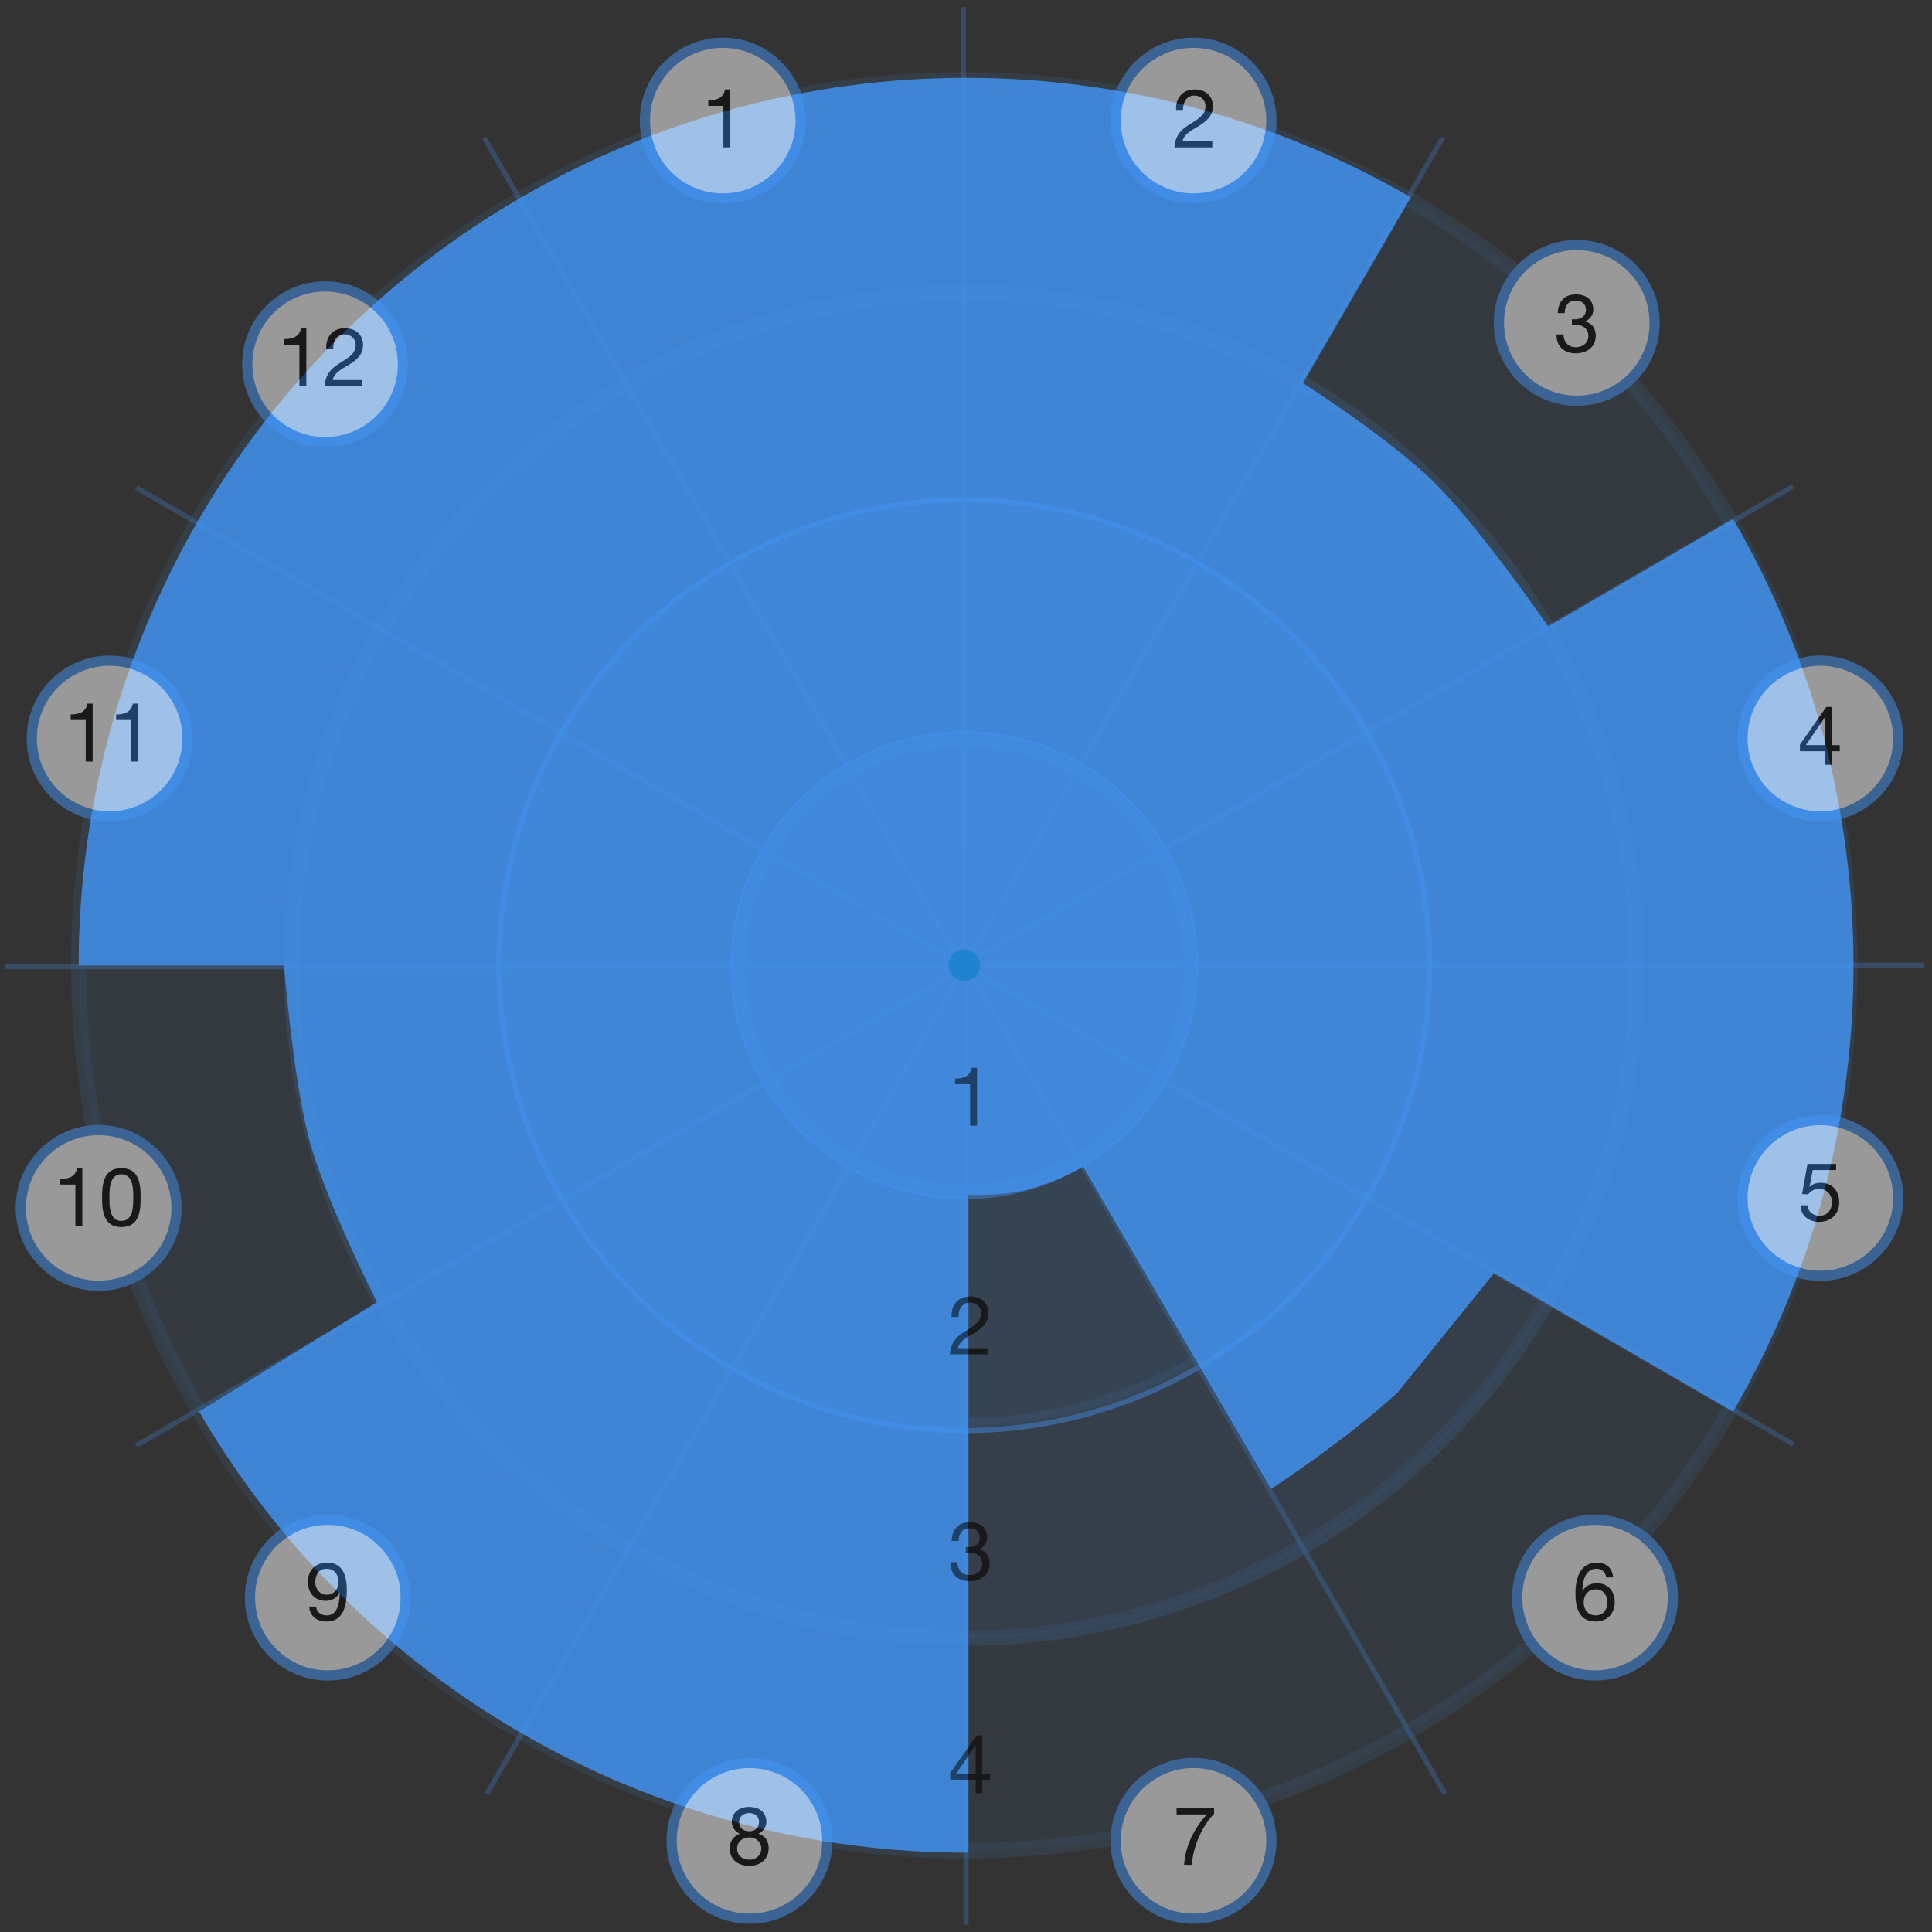 <svg width="272" height="272" viewBox="0 0 272 272" fill="none" xmlns="http://www.w3.org/2000/svg">
<rect x="0" y="0" width="272" height="272" fill="#333333" stroke="none"/>
<path opacity="0.8" fill-rule="evenodd" clip-rule="evenodd" d="M168.35 15.215C147.166 9.539 124.861 9.539 103.678 15.215C82.494 20.891 63.177 32.044 47.67 47.551C32.162 63.059 21.009 82.376 15.333 103.559C12.492 114.163 11.073 125.047 11.076 135.93H39.98C39.98 135.93 41.193 150.985 43.336 159.689C45.48 168.4 53.075 183.325 53.075 183.325L28.029 198.735C33.426 208.008 40.017 216.588 47.67 224.24C63.177 239.748 82.494 250.9 103.678 256.576C114.374 259.442 125.357 260.861 136.337 260.833V168.232C136.337 168.232 141.09 168.517 145.321 167.276C149.656 166.005 152.471 164.212 152.471 164.212L178.953 209.627C178.953 209.627 189.418 202.821 196.754 196.062L210.354 179.229L243.999 198.735C249.539 189.215 253.819 178.963 256.694 168.232C262.371 147.048 262.371 124.743 256.694 103.559C253.819 92.829 249.539 82.577 243.999 73.057L217.981 88.197C217.981 88.197 208.467 74.492 202.223 68.208C196.063 62.008 183.402 53.91 183.402 53.91L198.605 27.767C189.155 22.297 178.988 18.066 168.35 15.215Z" fill="#4396F7"/>
<g opacity="0.5">
<path opacity="0.2" d="M103.487 15.463C124.628 9.798 146.887 9.798 168.027 15.463C189.167 21.127 208.444 32.257 223.92 47.733C239.396 63.209 250.525 82.485 256.19 103.626C261.854 124.766 261.854 147.025 256.19 168.166C250.525 189.306 239.396 208.583 223.92 224.059C208.444 239.535 189.167 250.664 168.027 256.329C146.887 261.993 124.627 261.993 103.487 256.329C82.347 250.664 63.07 239.535 47.594 224.059C32.118 208.583 20.989 189.306 15.324 168.166C9.66 147.025 9.66 124.766 15.324 103.626C20.989 82.485 32.118 63.209 47.594 47.733C63.07 32.257 82.347 21.127 103.487 15.463Z" fill="#4396F7" fill-opacity="0.6" stroke="#4396F7" stroke-width="2.158"/>
<path opacity="0.2" d="M111.238 44.385C127.301 40.081 144.215 40.081 160.278 44.385C176.341 48.689 190.989 57.146 202.748 68.905C214.507 80.665 222.964 95.312 227.268 111.375C231.572 127.439 231.572 144.352 227.268 160.416C222.964 176.479 214.507 191.126 202.748 202.886C190.989 214.645 176.341 223.102 160.278 227.406C144.215 231.71 127.301 231.71 111.238 227.406C95.174 223.102 80.527 214.645 68.768 202.886C57.008 191.126 48.552 176.479 44.248 160.416C39.943 144.352 39.943 127.439 44.248 111.375C48.552 95.312 57.008 80.665 68.768 68.905C80.527 57.146 95.174 48.689 111.238 44.385Z" fill="#4396F7" fill-opacity="0.6" stroke="#4396F7" stroke-width="2.158"/>
<path opacity="0.2" d="M118.988 73.307C129.975 70.363 141.543 70.363 152.529 73.307C163.515 76.251 173.533 82.034 181.576 90.077C189.619 98.12 195.403 108.138 198.346 119.124C201.29 130.111 201.29 141.678 198.346 152.665C195.403 163.651 189.619 173.669 181.576 181.712C173.533 189.754 163.515 195.538 152.529 198.482C141.543 201.426 129.975 201.426 118.988 198.482C108.002 195.538 97.984 189.754 89.941 181.712C81.899 173.669 76.115 163.651 73.171 152.665C70.227 141.678 70.227 130.111 73.171 119.124C76.115 108.138 81.899 98.12 89.941 90.077C97.984 82.034 108.002 76.251 118.988 73.307Z" fill="#4396F7" fill-opacity="0.6" stroke="#4396F7" stroke-width="2.158"/>
<path opacity="0.5" d="M127.514 105.121C132.916 103.674 138.603 103.674 144.005 105.121C149.407 106.569 154.332 109.412 158.287 113.367C162.241 117.321 165.085 122.247 166.532 127.649C167.98 133.05 167.98 138.738 166.532 144.14C165.085 149.541 162.241 154.467 158.287 158.421C154.332 162.376 149.407 165.22 144.005 166.667C138.603 168.114 132.916 168.114 127.514 166.667C122.112 165.22 117.186 162.376 113.232 158.421C109.278 154.467 106.434 149.541 104.986 144.14C103.539 138.738 103.539 133.05 104.986 127.649C106.434 122.247 109.278 117.321 113.232 113.367C117.186 109.412 122.112 106.569 127.514 105.121Z" fill="#4396F7" fill-opacity="0.6" stroke="#4396F7" stroke-width="2.158"/>
<path opacity="0.1" d="M111.145 44.038C127.269 39.717 144.247 39.717 160.371 44.038C176.495 48.358 191.198 56.847 203.002 68.651C214.806 80.455 223.295 95.158 227.615 111.282C231.936 127.407 231.936 144.384 227.615 160.509C223.295 176.633 214.806 191.336 203.002 203.14C191.198 214.944 176.495 223.433 160.371 227.753C144.247 232.074 127.269 232.074 111.145 227.753C95.02 223.433 80.317 214.944 68.513 203.14C56.709 191.336 48.221 176.633 43.9 160.509C39.58 144.384 39.58 127.407 43.9 111.282C48.221 95.158 56.709 80.455 68.513 68.651C80.317 56.847 95.02 48.358 111.145 44.038Z" stroke="#4396F7" stroke-width="1.438"/>
<path d="M118.802 72.612C129.911 69.636 141.607 69.636 152.715 72.612C163.824 75.588 173.953 81.437 182.085 89.569C190.217 97.7 196.065 107.83 199.041 118.938C202.018 130.046 202.018 141.743 199.041 152.851C196.065 163.959 190.217 174.088 182.085 182.22C173.953 190.352 163.824 196.2 152.715 199.177C141.607 202.153 129.911 202.153 118.802 199.177C107.694 196.2 97.565 190.352 89.433 182.22C81.301 174.088 75.453 163.959 72.476 152.851C69.5 141.743 69.5 130.046 72.476 118.938C75.453 107.83 81.301 97.7 89.433 89.569C97.565 81.437 107.694 75.588 118.802 72.612Z" stroke="#4396F7" stroke-width="0.719"/>
<path d="M127.281 104.252C132.835 102.764 138.683 102.764 144.237 104.252C149.792 105.74 154.856 108.664 158.922 112.73C162.988 116.796 165.912 121.861 167.4 127.415C168.889 132.969 168.889 138.817 167.4 144.371C165.912 149.925 162.988 154.99 158.922 159.056C154.856 163.122 149.792 166.046 144.237 167.534C138.683 169.022 132.835 169.022 127.281 167.534C121.727 166.046 116.662 163.122 112.596 159.056C108.53 154.99 105.606 149.925 104.118 144.371C102.63 138.817 102.63 132.969 104.118 127.415C105.606 121.861 108.53 116.796 112.596 112.73C116.662 108.664 121.727 105.74 127.281 104.252Z" stroke="#4396F7" stroke-width="0.36"/>
<path opacity="0.5" d="M135.638 136.262L68.197 19.423" stroke="#4396F7" stroke-width="0.719"/>
<path opacity="0.5" d="M135.611 135.903L135.625 0.998" stroke="#4396F7" stroke-width="0.719"/>
<path opacity="0.5" d="M135.617 136.247L203.082 19.423" stroke="#4396F7" stroke-width="0.719"/>
<path opacity="0.5" d="M135.616 135.89L252.455 68.45" stroke="#4396F7" stroke-width="0.719"/>
<path opacity="0.5" d="M135.977 135.86L270.883 135.874" stroke="#4396F7" stroke-width="0.719"/>
<path opacity="0.5" d="M135.631 135.867L252.455 203.332" stroke="#4396F7" stroke-width="0.719"/>
<path opacity="0.5" d="M135.989 135.71L203.43 252.549" stroke="#4396F7" stroke-width="0.719"/>
<path opacity="0.5" d="M136.02 136.071L136.006 270.977" stroke="#4396F7" stroke-width="0.719"/>
<path opacity="0.5" d="M136.012 135.724L68.547 252.549" stroke="#4396F7" stroke-width="0.719"/>
<path opacity="0.5" d="M136.013 136.082L19.174 203.522" stroke="#4396F7" stroke-width="0.719"/>
<path opacity="0.5" d="M135.652 136.112L0.746 136.098" stroke="#4396F7" stroke-width="0.719"/>
<path opacity="0.5" d="M135.998 136.107L19.174 68.642" stroke="#4396F7" stroke-width="0.719"/>
<path d="M135.183 133.751C135.56 133.651 135.956 133.651 136.332 133.751C136.708 133.852 137.051 134.05 137.326 134.326C137.601 134.601 137.8 134.944 137.9 135.32C138.001 135.696 138.001 136.092 137.9 136.468C137.8 136.845 137.601 137.188 137.326 137.463C137.051 137.738 136.708 137.936 136.332 138.037C135.956 138.138 135.56 138.138 135.183 138.037C134.807 137.936 134.464 137.738 134.189 137.463C133.914 137.188 133.716 136.845 133.615 136.468C133.514 136.092 133.514 135.696 133.615 135.32C133.716 134.944 133.914 134.601 134.189 134.326C134.464 134.05 134.807 133.852 135.183 133.751Z" fill="#0284D2"/>
<circle cx="101.758" cy="16.982" r="10.962" fill="white" stroke="#4396F7" stroke-width="1.438"/>
<circle cx="168.027" cy="16.982" r="10.962" fill="white" stroke="#4396F7" stroke-width="1.438"/>
<circle cx="221.988" cy="45.46" r="10.962" fill="white" stroke="#4396F7" stroke-width="1.438"/>
<circle cx="256.281" cy="103.976" r="10.962" fill="white" stroke="#4396F7" stroke-width="1.438"/>
<circle cx="256.281" cy="168.652" r="10.962" fill="white" stroke="#4396F7" stroke-width="1.438"/>
<circle cx="224.56" cy="224.922" r="10.962" fill="white" stroke="#4396F7" stroke-width="1.438"/>
<circle cx="168.027" cy="259.167" r="10.962" fill="white" stroke="#4396F7" stroke-width="1.438"/>
<circle cx="105.516" cy="259.167" r="10.962" fill="white" stroke="#4396F7" stroke-width="1.438"/>
<circle cx="46.154" cy="224.922" r="10.962" fill="white" stroke="#4396F7" stroke-width="1.438"/>
<circle cx="13.887" cy="170.061" r="10.962" fill="white" stroke="#4396F7" stroke-width="1.438"/>
<circle cx="15.434" cy="103.976" r="10.962" fill="white" stroke="#4396F7" stroke-width="1.438"/>
<circle cx="45.773" cy="51.288" r="10.962" fill="white" stroke="#4396F7" stroke-width="1.438"/>
<path d="M137.557 150.326H136.81C136.591 151.557 135.578 151.856 134.462 151.856V152.639H136.579V158.484H137.557V150.326Z" fill="black"/>
<path d="M134.945 185.408C134.911 184.43 135.394 183.383 136.533 183.383C137.396 183.383 138.11 183.97 138.11 184.856C138.11 185.984 137.408 186.49 136.027 187.342C134.876 188.055 133.898 188.746 133.737 190.679H139.065V189.816H134.876C135.072 188.803 136.142 188.285 137.166 187.664C138.179 187.031 139.145 186.306 139.145 184.868C139.145 183.349 138.018 182.52 136.591 182.52C134.865 182.52 133.887 183.751 133.967 185.408H134.945Z" fill="black"/>
<path d="M135.969 218.632C136.154 218.609 136.361 218.597 136.556 218.597C137.523 218.597 138.294 219.138 138.294 220.162C138.294 221.152 137.477 221.739 136.522 221.739C135.406 221.739 134.819 221.002 134.784 219.944H133.806C133.772 221.624 134.865 222.602 136.522 222.602C138.052 222.602 139.33 221.75 139.33 220.116C139.33 219.138 138.846 218.356 137.857 218.137V218.114C138.478 217.826 138.984 217.205 138.984 216.492C138.984 214.984 137.914 214.305 136.499 214.305C134.865 214.305 134.036 215.387 133.979 216.94H134.957C134.968 215.985 135.429 215.168 136.499 215.168C137.327 215.168 137.949 215.629 137.949 216.48C137.949 217.366 137.224 217.815 136.395 217.815C136.257 217.815 136.119 217.815 135.969 217.803V218.632Z" fill="black"/>
<path d="M138.282 244.31H137.5L133.783 249.615V250.559H137.362V252.469H138.282V250.559H139.387V249.696H138.282V244.31ZM134.623 249.696L137.339 245.703H137.362V249.696H134.623Z" fill="black"/>
<path d="M166.554 15.48C166.52 14.502 167.003 13.454 168.142 13.454C169.005 13.454 169.719 14.041 169.719 14.927C169.719 16.055 169.017 16.561 167.636 17.413C166.485 18.126 165.507 18.817 165.346 20.75H170.674V19.887H166.485C166.681 18.874 167.751 18.357 168.775 17.735C169.788 17.102 170.755 16.377 170.755 14.939C170.755 13.42 169.627 12.591 168.2 12.591C166.474 12.591 165.496 13.823 165.576 15.48H166.554Z" fill="black"/>
<path d="M102.819 12.591H102.071C101.852 13.823 100.84 14.122 99.723 14.122V14.904H101.841V20.75H102.819V12.591Z" fill="black"/>
<path d="M221.299 45.775C221.483 45.752 221.69 45.74 221.886 45.74C222.853 45.74 223.624 46.281 223.624 47.305C223.624 48.295 222.807 48.882 221.852 48.882C220.735 48.882 220.149 48.145 220.114 47.086H219.136C219.101 48.766 220.195 49.745 221.852 49.745C223.382 49.745 224.659 48.893 224.659 47.259C224.659 46.281 224.176 45.498 223.186 45.28V45.257C223.808 44.969 224.314 44.348 224.314 43.634C224.314 42.127 223.244 41.448 221.829 41.448C220.195 41.448 219.366 42.529 219.308 44.083H220.287C220.298 43.128 220.758 42.311 221.829 42.311C222.657 42.311 223.278 42.771 223.278 43.623C223.278 44.509 222.554 44.958 221.725 44.958C221.587 44.958 221.449 44.958 221.299 44.946V45.775Z" fill="black"/>
<path d="M43.126 46.21H42.378C42.159 47.441 41.147 47.74 40.03 47.74V48.523H42.148V54.368H43.126V46.21ZM46.908 49.098C46.873 48.12 47.356 47.073 48.496 47.073C49.359 47.073 50.072 47.66 50.072 48.545C50.072 49.673 49.37 50.18 47.989 51.031C46.839 51.745 45.861 52.435 45.699 54.368H51.027V53.505H46.839C47.034 52.492 48.104 51.975 49.129 51.353C50.141 50.72 51.108 49.995 51.108 48.557C51.108 47.038 49.98 46.21 48.553 46.21C46.827 46.21 45.849 47.441 45.93 49.098H46.908Z" fill="black"/>
<path d="M257.907 99.52H257.125L253.408 104.825V105.769H256.987V107.679H257.907V105.769H259.012V104.905H257.907V99.52ZM254.248 104.905L256.964 100.912H256.987V104.905H254.248Z" fill="black"/>
<path d="M258.494 163.87H254.466L253.707 168.105L254.547 168.151C254.927 167.691 255.445 167.38 256.066 167.38C257.159 167.38 257.907 168.151 257.907 169.232C257.907 170.533 257.113 171.166 256.181 171.166C255.203 171.166 254.524 170.533 254.466 169.693H253.488C253.523 171.166 254.674 172.029 256.089 172.029C257.988 172.029 258.943 170.694 258.943 169.313C258.943 167.449 257.758 166.517 256.308 166.517C255.755 166.517 255.145 166.701 254.789 167.104L254.766 167.081L255.203 164.733H258.494V163.87Z" fill="black"/>
<path d="M11.589 164.463H10.841C10.622 165.694 9.609 165.993 8.493 165.993V166.775H10.611V172.621H11.589V164.463ZM14.37 168.617C14.37 170.412 14.531 172.759 17.085 172.759C19.64 172.759 19.801 170.412 19.801 168.617C19.801 166.81 19.64 164.463 17.085 164.463C14.531 164.463 14.37 166.81 14.37 168.617ZM15.405 168.605C15.405 167.397 15.417 165.326 17.085 165.326C18.754 165.326 18.765 167.397 18.765 168.605C18.765 169.825 18.754 171.896 17.085 171.896C15.417 171.896 15.405 169.825 15.405 168.605Z" fill="black"/>
<path d="M13.048 99.056H12.3C12.081 100.288 11.068 100.587 9.952 100.587V101.369H12.069V107.215H13.048V99.056ZM19.442 99.056H18.694C18.475 100.288 17.462 100.587 16.346 100.587V101.369H18.464V107.215H19.442V99.056Z" fill="black"/>
<path d="M224.654 223.769C225.77 223.769 226.3 224.609 226.3 225.622C226.3 226.588 225.713 227.428 224.654 227.428C223.584 227.428 222.962 226.623 222.962 225.61C222.962 224.586 223.561 223.769 224.654 223.769ZM227.105 222.078C226.99 220.754 226.15 219.995 224.804 219.995C222.479 219.995 221.8 222.124 221.8 224.367C221.8 226.082 222.191 228.291 224.608 228.291C226.668 228.291 227.335 226.738 227.335 225.553C227.335 224.045 226.403 222.906 224.838 222.906C223.952 222.906 223.262 223.228 222.801 223.976L222.778 223.953C222.824 222.699 223.089 220.858 224.758 220.858C225.529 220.858 226.035 221.341 226.127 222.078H227.105Z" fill="black"/>
<path d="M47.663 222.722C47.663 223.689 47.019 224.517 45.995 224.517C45.051 224.517 44.384 223.689 44.384 222.791C44.384 221.79 44.821 220.858 45.983 220.858C47.076 220.858 47.663 221.721 47.663 222.722ZM43.52 226.186C43.647 227.589 44.625 228.291 45.995 228.291C47.974 228.291 48.825 226.715 48.825 223.896C48.825 220.812 47.548 219.995 46.029 219.995C44.453 219.995 43.348 221.076 43.348 222.653C43.348 224.264 44.269 225.38 45.925 225.38C46.719 225.38 47.444 224.943 47.813 224.252L47.836 224.275C47.778 226.381 47.191 227.428 45.995 227.428C45.212 227.428 44.568 226.98 44.499 226.186H43.52Z" fill="black"/>
<path d="M170.927 254.528H165.645V255.449H169.926C168.211 257.267 166.888 259.787 166.704 262.549H167.797C167.947 259.994 169.282 257.002 170.927 255.368V254.528Z" fill="black"/>
<path d="M103.775 260.247C103.775 259.304 104.534 258.682 105.501 258.682C106.422 258.682 107.181 259.35 107.181 260.236C107.181 261.145 106.491 261.824 105.512 261.824C104.5 261.824 103.775 261.226 103.775 260.247ZM103.027 256.473C103.027 257.21 103.487 257.888 104.166 258.165C103.257 258.487 102.739 259.235 102.739 260.201C102.739 261.87 103.947 262.687 105.512 262.687C107.02 262.687 108.217 261.778 108.217 260.201C108.217 259.189 107.745 258.475 106.767 258.165C107.434 257.865 107.894 257.198 107.894 256.473C107.894 255.437 107.204 254.39 105.42 254.39C104.166 254.39 103.027 255.127 103.027 256.473ZM104.063 256.508C104.063 255.691 104.707 255.253 105.489 255.253C106.283 255.253 106.859 255.691 106.859 256.508C106.859 257.336 106.283 257.819 105.512 257.819C104.707 257.819 104.063 257.405 104.063 256.508Z" fill="black"/>
</g>
</svg>
